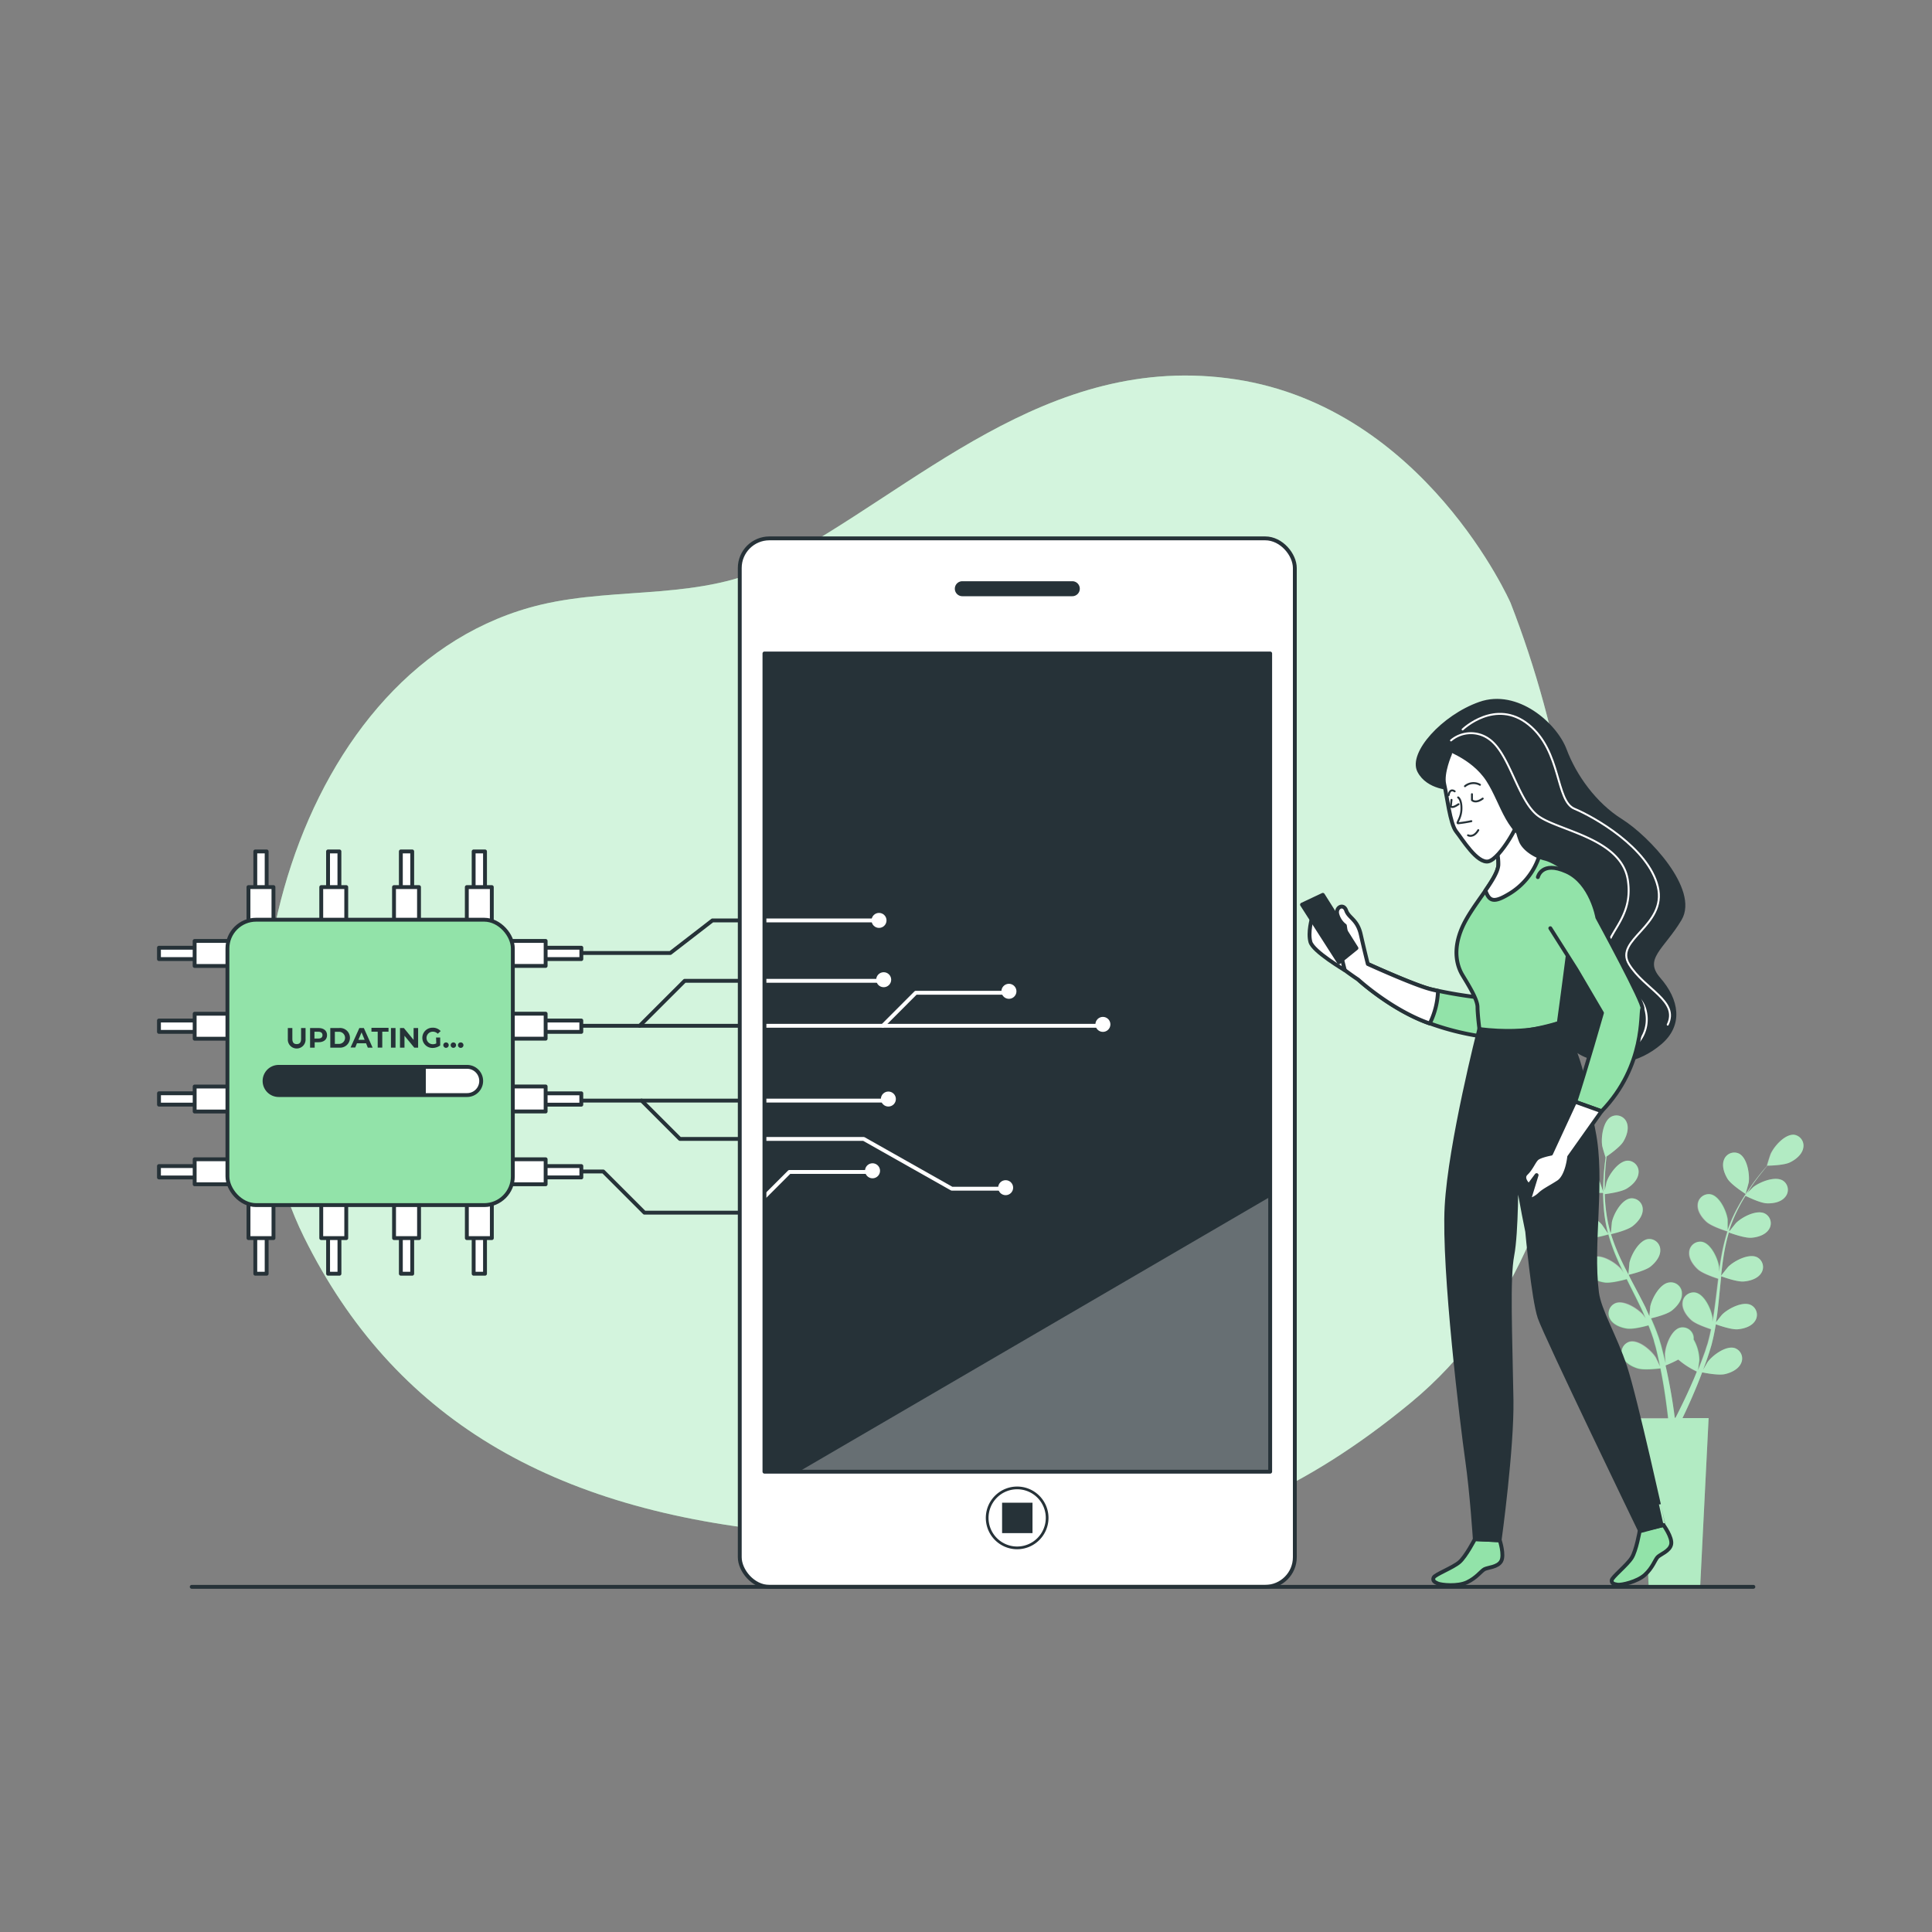 <svg xmlns="http://www.w3.org/2000/svg" xmlns:xlink="http://www.w3.org/1999/xlink" viewBox="0 0 500 500"><rect x="0" y="0" width="500" height="500" fill="#808080" stroke="none"/><defs><clipPath id="freepik--clip-path--inject-121"><rect x="197.84" y="169.12" width="130.88" height="211.75" style="fill:#263238;stroke:#263238;stroke-linecap:round;stroke-linejoin:round"></rect></clipPath></defs><g id="freepik--background-simple--inject-121"><path d="M390.92,156s-22.17-50.36-71.13-57.82-83.15,28.91-119.18,47.57c-18.87,9.76-40.42,6-60.45,10.7C76.12,171.58,52,266.3,78.67,320.16c23.09,46.63,63.74,70.87,125.64,76.47s105.31,12.12,160.74-33.57S416.79,222.24,390.92,156Z" style="fill:#92E3A9"></path><path d="M390.92,156s-22.17-50.36-71.13-57.82-83.15,28.91-119.18,47.57c-18.87,9.76-40.42,6-60.45,10.7C76.12,171.58,52,266.3,78.67,320.16c23.09,46.63,63.74,70.87,125.64,76.47s105.31,12.12,160.74-33.57S416.79,222.24,390.92,156Z" style="fill:#fff;opacity:0.6"></path></g><g id="freepik--Plant--inject-121"><path d="M451.77,309s.77-2.81.8-3c.29-2.13-.39-6.43-2.56-7.47a2.85,2.85,0,0,0-3.88,1.71c-.58,1.6.16,3.56,1,4.91C448.19,306.74,451.77,309,451.77,309Z" style="fill:#92E3A9"></path><path d="M464.4,293.66c-2.4-.25-5.25,3-6.12,5-.08.17-1,3-.91,3h.05c-.45.51-.93,1.07-1.45,1.69-.93,1.15-2,2.46-3,4a51,51,0,0,0-3.14,5,37,37,0,0,0-2.68,6l0,.08c0-.71,0-2.68,0-2.83-.28-2.14-2.07-6.1-4.44-6.54a2.86,2.86,0,0,0-3.29,2.68c-.14,1.7,1.09,3.4,2.29,4.47,1.35,1.21,5.1,2.37,5.4,2.47a52,52,0,0,0-1.58,6.54c-.23,1.29-.42,2.6-.6,3.91,0-.61,0-1.16,0-1.23-.28-2.14-2.07-6.1-4.44-6.54a2.85,2.85,0,0,0-3.28,2.69c-.14,1.69,1.09,3.39,2.28,4.46s4.4,2.15,5.25,2.42c-.07.5-.13,1-.19,1.51-.29,2.42-.57,4.83-.92,7.19-.12.83-.27,1.65-.41,2.46,0-.54,0-1,0-1.07-.28-2.13-2.07-6.09-4.44-6.53a2.86,2.86,0,0,0-3.29,2.68c-.14,1.7,1.09,3.4,2.29,4.47s4.09,2,5.09,2.36c-.18.83-.35,1.67-.56,2.46-.15.55-.26,1.08-.45,1.61s-.34,1.06-.51,1.59c-.36,1-.73,2-1.11,3-.25.67-.51,1.31-.77,1.95.13-.83.35-2.45.35-2.59a11,11,0,0,0-1.48-5.39,3.33,3.33,0,0,0,0-.63,2.86,2.86,0,0,0-3.49-2.42c-2.33.62-3.8,4.71-3.91,6.86,0,.13.07,1.51.14,2.38-.12-.51-.22-1-.35-1.52-.25-1-.52-2.05-.81-3.15q-.24-.78-.48-1.59c-.15-.54-.38-1.08-.57-1.63-.46-1.26-1-2.51-1.54-3.76.9-.22,4.09-1,5.37-2s2.63-2.58,2.61-4.28A2.86,2.86,0,0,0,432,331.9c-2.39.26-4.47,4.08-4.91,6.19,0,.13-.17,1.68-.23,2.53-.34-.75-.68-1.5-1-2.25-1.07-2.16-2.22-4.3-3.36-6.45-.35-.66-.69-1.32-1-2,.32-.08,4.13-1,5.57-2.06,1.27-1,2.63-2.58,2.61-4.28a2.85,2.85,0,0,0-3.08-2.92c-2.39.26-4.47,4.08-4.91,6.18,0,.16-.23,2.39-.25,3-.76-1.45-1.5-2.91-2.17-4.37a51.72,51.72,0,0,1-2.35-6.08c.15,0,4.13-.94,5.6-2.06,1.28-1,2.63-2.58,2.62-4.28a2.85,2.85,0,0,0-3.08-2.92c-2.4.26-4.48,4.07-4.91,6.18,0,.14-.18,1.84-.24,2.64l-.14,0a37.51,37.51,0,0,1-1.22-6.44c-.14-1.19-.2-2.34-.23-3.47.76-.09,4.22-.55,5.66-1.42s2.89-2.27,3.07-4a2.86,2.86,0,0,0-2.74-3.24c-2.41,0-4.9,3.56-5.56,5.61,0,.11-.28,1.28-.45,2.14,0-.51,0-1,0-1.51,0-1.83.12-3.49.23-5,.08-.84.16-1.6.24-2.31.7-.48,3.49-2.44,4.34-3.85s1.52-3.35.9-4.93A2.86,2.86,0,0,0,417,289c-2.14,1.11-2.7,5.42-2.35,7.54,0,.19.84,3,.88,3l0,0c-.09.68-.19,1.4-.27,2.2-.15,1.48-.3,3.15-.34,5a49.82,49.82,0,0,0,.14,5.91,37,37,0,0,0,1.09,6.52l0,.08c-.38-.6-1.5-2.23-1.6-2.34-1.41-1.63-5.08-3.95-7.3-3a2.85,2.85,0,0,0-1.26,4.06c.81,1.49,2.78,2.22,4.37,2.46,1.79.26,5.57-.84,5.87-.93a49.2,49.2,0,0,0,2.28,6.34c.52,1.2,1.08,2.4,1.66,3.59-.34-.51-.65-1-.7-1-1.41-1.63-5.09-3.95-7.31-3a2.85,2.85,0,0,0-1.26,4.05c.82,1.5,2.78,2.23,4.37,2.46s4.85-.63,5.7-.87c.23.45.45.91.68,1.36,1.09,2.18,2.19,4.35,3.21,6.51.35.76.68,1.52,1,2.28-.31-.45-.57-.82-.62-.87-1.41-1.63-5.08-4-7.3-3a2.85,2.85,0,0,0-1.26,4.06c.82,1.49,2.78,2.22,4.37,2.45s4.53-.55,5.55-.83c.31.79.62,1.58.89,2.36.17.54.37,1,.51,1.59s.3,1.08.45,1.6c.25,1,.51,2.1.72,3.11.16.7.29,1.37.43,2-.35-.76-1.06-2.23-1.13-2.35-1.15-1.82-4.43-4.67-6.77-4.07a2.85,2.85,0,0,0-1.86,3.81c.59,1.6,2.41,2.62,3.95,3.09,1.69.52,5.44.05,5.91,0,.22,1.12.43,2.21.61,3.24.63,3.58,1,6.58,1.26,8.69.05.37.08.7.12,1h-7.26l2.24,43.66H440L442.19,367h-6.76l.15-.31c.93-1.93,2.21-4.71,3.6-8.11.44-1.07.89-2.22,1.34-3.41.46.09,4.17.85,5.9.45,1.56-.35,3.46-1.24,4.16-2.79A2.85,2.85,0,0,0,449,348.9c-2.28-.76-5.77,1.83-7.05,3.56-.07.1-.77,1.3-1.19,2.07.18-.49.36-1,.54-1.46.37-1,.7-2,1.06-3.08l.48-1.59c.17-.53.28-1.11.43-1.67.31-1.31.56-2.64.79-4,.87.32,4,1.4,5.59,1.29s3.61-.7,4.54-2.13a2.85,2.85,0,0,0-1-4.13c-2.14-1.11-6,.93-7.51,2.45-.09.09-1.06,1.3-1.58,2,.12-.81.26-1.63.36-2.45.29-2.39.52-4.82.76-7.24.07-.74.15-1.48.23-2.22.31.12,4,1.48,5.78,1.35,1.6-.11,3.61-.7,4.54-2.12a2.86,2.86,0,0,0-1-4.14c-2.14-1.1-6,.93-7.51,2.45-.11.12-1.51,1.86-1.84,2.32.17-1.62.36-3.24.61-4.83a49.22,49.22,0,0,1,1.39-6.37c.14.06,4,1.5,5.81,1.37,1.6-.11,3.61-.7,4.54-2.13a2.84,2.84,0,0,0-1-4.13c-2.14-1.11-6,.93-7.5,2.45-.1.1-1.17,1.43-1.66,2.07l-.12-.06a36.36,36.36,0,0,1,2.53-6.05c.54-1.07,1.13-2.06,1.72-3,.68.34,3.83,1.87,5.5,1.94s3.67-.3,4.75-1.62a2.84,2.84,0,0,0-.5-4.21c-2-1.34-6,.27-7.73,1.61-.09.07-.94.92-1.55,1.54.28-.43.55-.87.82-1.28,1-1.52,2-2.84,2.93-4,.53-.66,1-1.25,1.47-1.79.85,0,4.26-.12,5.75-.82s3.12-2,3.47-3.62A2.86,2.86,0,0,0,464.4,293.66ZM437.87,358c-1.45,3.33-2.78,6-3.74,7.94-.19.38-.37.72-.53,1h-.16c-.05-.37-.1-.77-.16-1.23-.29-2.12-.75-5.14-1.47-8.74-.22-1.14-.48-2.35-.76-3.59a30.62,30.62,0,0,0,3.29-1.55,21.28,21.28,0,0,0,4.81,3.1C438.72,356.05,438.29,357.08,437.87,358Z" style="fill:#92E3A9"></path><path d="M409,308.06c1.73.76,6,.66,6,.66s-.91-2.77-1-2.93c-.93-2-3.86-5.15-6.25-4.83a2.86,2.86,0,0,0-2.29,3.58C405.82,306.19,407.51,307.42,409,308.06Z" style="fill:#92E3A9"></path><path d="M409,308.06c1.73.76,6,.66,6,.66s-.91-2.77-1-2.93c-.93-2-3.86-5.15-6.25-4.83a2.86,2.86,0,0,0-2.29,3.58C405.82,306.19,407.51,307.42,409,308.06Z" style="fill:#fff;opacity:0.3"></path><path d="M451.77,309s.77-2.81.8-3c.29-2.13-.39-6.43-2.56-7.47a2.85,2.85,0,0,0-3.88,1.71c-.58,1.6.16,3.56,1,4.91C448.19,306.74,451.77,309,451.77,309Z" style="fill:#fff;opacity:0.3"></path><path d="M416.32,319.39a49.2,49.2,0,0,0,2.28,6.34c.52,1.2,1.08,2.4,1.66,3.59-.34-.51-.65-1-.7-1-1.41-1.63-5.09-3.95-7.31-3a2.85,2.85,0,0,0-1.26,4.05c.82,1.5,2.78,2.23,4.37,2.46s4.85-.63,5.7-.87c.23.45.45.91.68,1.36,1.09,2.18,2.19,4.35,3.21,6.51.35.76.68,1.52,1,2.28-.31-.45-.57-.82-.62-.87-1.41-1.63-5.08-4-7.3-3a2.85,2.85,0,0,0-1.26,4.06c.82,1.49,2.78,2.22,4.37,2.45s4.53-.55,5.55-.83c.31.79.62,1.58.89,2.36.17.54.37,1,.51,1.59s.3,1.08.45,1.6c.25,1,.51,2.1.72,3.11.16.7.29,1.37.43,2-.35-.76-1.06-2.23-1.13-2.35-1.15-1.82-4.43-4.67-6.77-4.07a2.85,2.85,0,0,0-1.86,3.81c.59,1.6,2.41,2.62,3.95,3.09,1.69.52,5.44.05,5.91,0,.22,1.12.43,2.21.61,3.24.63,3.58,1,6.58,1.26,8.69.05.37.08.7.12,1h-7.26l2.24,43.66H440L442.19,367h-6.76l.15-.31c.93-1.93,2.21-4.71,3.6-8.11.44-1.07.89-2.22,1.34-3.41.46.09,4.17.85,5.9.45,1.56-.35,3.46-1.24,4.16-2.79A2.85,2.85,0,0,0,449,348.9c-2.28-.76-5.77,1.83-7.05,3.56-.07.1-.77,1.3-1.19,2.07.18-.49.36-1,.54-1.46.37-1,.7-2,1.06-3.08l.48-1.59c.17-.53.28-1.11.43-1.67.31-1.31.56-2.64.79-4,.87.32,4,1.4,5.59,1.29s3.61-.7,4.54-2.13a2.85,2.85,0,0,0-1-4.13c-2.14-1.11-6,.93-7.51,2.45-.09.09-1.06,1.3-1.58,2,.12-.81.26-1.63.36-2.45.29-2.39.52-4.82.76-7.24.07-.74.15-1.48.23-2.22.31.12,4,1.48,5.78,1.35,1.6-.11,3.61-.7,4.54-2.12a2.86,2.86,0,0,0-1-4.14c-2.14-1.1-6,.93-7.51,2.45-.11.12-1.51,1.86-1.84,2.32.17-1.62.36-3.24.61-4.83a49.22,49.22,0,0,1,1.39-6.37c.14.06,4,1.5,5.81,1.37,1.6-.11,3.61-.7,4.54-2.13a2.84,2.84,0,0,0-1-4.13c-2.14-1.11-6,.93-7.5,2.45-.1.1-1.17,1.43-1.66,2.07l-.12-.06a36.36,36.36,0,0,1,2.53-6.05c.54-1.07,1.13-2.06,1.72-3,.68.34,3.83,1.87,5.5,1.94s3.67-.3,4.75-1.62a2.84,2.84,0,0,0-.5-4.21c-2-1.34-6,.27-7.73,1.61-.09.07-.94.92-1.55,1.54.28-.43.55-.87.82-1.28,1-1.52,2-2.84,2.93-4,.53-.66,1-1.25,1.47-1.79.85,0,4.26-.12,5.75-.82s3.12-2,3.47-3.62a2.86,2.86,0,0,0-2.38-3.52c-2.4-.25-5.25,3-6.12,5-.08.17-1,3-.91,3h.05c-.45.51-.93,1.07-1.45,1.69-.93,1.15-2,2.46-3,4a51,51,0,0,0-3.14,5,37,37,0,0,0-2.68,6l0,.08c0-.71,0-2.68,0-2.83-.28-2.14-2.07-6.1-4.44-6.54a2.86,2.86,0,0,0-3.29,2.68c-.14,1.7,1.09,3.4,2.29,4.47,1.35,1.21,5.1,2.37,5.4,2.47a52,52,0,0,0-1.58,6.54c-.23,1.29-.42,2.6-.6,3.91,0-.61,0-1.16,0-1.23-.28-2.14-2.07-6.1-4.44-6.54a2.85,2.85,0,0,0-3.28,2.69c-.14,1.69,1.09,3.39,2.28,4.46s4.4,2.15,5.25,2.42c-.07.5-.13,1-.19,1.51-.29,2.42-.57,4.83-.92,7.19-.12.83-.27,1.65-.41,2.46,0-.54,0-1,0-1.07-.28-2.13-2.07-6.09-4.44-6.53a2.86,2.86,0,0,0-3.29,2.68c-.14,1.7,1.09,3.4,2.29,4.47s4.09,2,5.09,2.36c-.18.83-.35,1.67-.56,2.46-.15.55-.26,1.08-.45,1.61s-.34,1.06-.51,1.59c-.36,1-.73,2-1.11,3-.25.67-.51,1.31-.77,1.95.13-.83.35-2.45.35-2.59a11,11,0,0,0-1.48-5.39,3.33,3.33,0,0,0,0-.63,2.86,2.86,0,0,0-3.49-2.42c-2.33.62-3.8,4.71-3.91,6.86,0,.13.07,1.51.14,2.38-.12-.51-.22-1-.35-1.52-.25-1-.52-2.05-.81-3.15q-.24-.78-.48-1.59c-.15-.54-.38-1.08-.57-1.63-.46-1.26-1-2.51-1.54-3.76.9-.22,4.09-1,5.37-2s2.63-2.58,2.61-4.28A2.86,2.86,0,0,0,432,331.9c-2.39.26-4.47,4.08-4.91,6.19,0,.13-.17,1.68-.23,2.53-.34-.75-.68-1.5-1-2.25-1.07-2.16-2.22-4.3-3.36-6.45-.35-.66-.69-1.32-1-2,.32-.08,4.13-1,5.57-2.06,1.27-1,2.63-2.58,2.61-4.28a2.85,2.85,0,0,0-3.08-2.92c-2.39.26-4.47,4.08-4.91,6.18,0,.16-.23,2.39-.25,3-.76-1.45-1.5-2.91-2.17-4.37a51.72,51.72,0,0,1-2.35-6.08c.15,0,4.13-.94,5.6-2.06,1.28-1,2.63-2.58,2.62-4.28a2.85,2.85,0,0,0-3.08-2.92c-2.4.26-4.48,4.07-4.91,6.18,0,.14-.18,1.84-.24,2.64l-.14,0a37.51,37.51,0,0,1-1.22-6.44c-.14-1.19-.2-2.34-.23-3.47.76-.09,4.22-.55,5.66-1.42s2.89-2.27,3.07-4a2.86,2.86,0,0,0-2.74-3.24c-2.41,0-4.9,3.56-5.56,5.61,0,.11-.28,1.28-.45,2.14,0-.51,0-1,0-1.51,0-1.83.12-3.49.23-5,.08-.84.16-1.6.24-2.31.7-.48,3.49-2.44,4.34-3.85s1.52-3.35.9-4.93A2.86,2.86,0,0,0,417,289c-2.14,1.11-2.7,5.42-2.35,7.54,0,.19.84,3,.88,3l0,0c-.09.68-.19,1.4-.27,2.2-.15,1.48-.3,3.15-.34,5a49.82,49.82,0,0,0,.14,5.91,37,37,0,0,0,1.09,6.52l0,.08c-.38-.6-1.5-2.23-1.6-2.34-1.41-1.63-5.08-3.95-7.3-3a2.85,2.85,0,0,0-1.26,4.06c.81,1.49,2.78,2.22,4.37,2.46C412.24,320.58,416,319.48,416.32,319.39Zm18,32.51a21.28,21.28,0,0,0,4.81,3.1c-.43,1.05-.86,2.08-1.28,3-1.45,3.33-2.78,6-3.74,7.94-.19.38-.37.72-.53,1h-.16c-.05-.37-.1-.77-.16-1.23-.29-2.12-.75-5.14-1.47-8.74-.22-1.14-.48-2.35-.76-3.59A30.62,30.62,0,0,0,434.34,351.9Z" style="fill:#fff;opacity:0.3"></path></g><g id="freepik--device-1--inject-121"><polyline points="148.72 246.63 173.48 246.63 184.39 238.2 227.49 238.2" style="fill:none;stroke:#263238;stroke-linecap:round;stroke-linejoin:round"></polyline><line x1="147.23" y1="265.48" x2="268.66" y2="265.48" style="fill:none;stroke:#263238;stroke-linecap:round;stroke-linejoin:round"></line><polyline points="148.72 284.83 166.04 284.83 175.96 294.75 223.52 294.75 246.34 307.64 259.73 307.64" style="fill:none;stroke:#263238;stroke-linecap:round;stroke-linejoin:round"></polyline><polyline points="148.22 303.18 156.12 303.18 166.78 313.84 193.76 313.84 204.3 303.3 225.01 303.3" style="fill:none;stroke:#263238;stroke-linecap:round;stroke-linejoin:round"></polyline><polyline points="165.54 265.48 177.2 253.83 228.48 253.83" style="fill:none;stroke:#263238;stroke-linecap:round;stroke-linejoin:round"></polyline><line x1="166.04" y1="284.83" x2="229.48" y2="284.83" style="fill:none;stroke:#263238;stroke-linecap:round;stroke-linejoin:round"></line><rect x="66.07" y="220.35" width="2.94" height="13.24" style="fill:#fff;stroke:#263238;stroke-linecap:round;stroke-linejoin:round"></rect><rect x="64.3" y="229.58" width="6.47" height="13.24" style="fill:#fff;stroke:#263238;stroke-linecap:round;stroke-linejoin:round"></rect><rect x="84.9" y="220.35" width="2.94" height="13.24" style="fill:#fff;stroke:#263238;stroke-linecap:round;stroke-linejoin:round"></rect><rect x="83.14" y="229.58" width="6.47" height="13.24" style="fill:#fff;stroke:#263238;stroke-linecap:round;stroke-linejoin:round"></rect><rect x="103.74" y="220.35" width="2.94" height="13.24" style="fill:#fff;stroke:#263238;stroke-linecap:round;stroke-linejoin:round"></rect><rect x="101.97" y="229.58" width="6.47" height="13.24" style="fill:#fff;stroke:#263238;stroke-linecap:round;stroke-linejoin:round"></rect><rect x="122.58" y="220.35" width="2.94" height="13.24" style="fill:#fff;stroke:#263238;stroke-linecap:round;stroke-linejoin:round"></rect><rect x="120.81" y="229.58" width="6.47" height="13.24" style="fill:#fff;stroke:#263238;stroke-linecap:round;stroke-linejoin:round"></rect><rect x="122.58" y="316.41" width="2.94" height="13.24" transform="translate(248.1 646.05) rotate(180)" style="fill:#fff;stroke:#263238;stroke-linecap:round;stroke-linejoin:round"></rect><rect x="120.81" y="307.17" width="6.47" height="13.24" transform="translate(248.1 627.59) rotate(180)" style="fill:#fff;stroke:#263238;stroke-linecap:round;stroke-linejoin:round"></rect><rect x="103.74" y="316.41" width="2.94" height="13.24" transform="translate(210.42 646.05) rotate(180)" style="fill:#fff;stroke:#263238;stroke-linecap:round;stroke-linejoin:round"></rect><rect x="101.97" y="307.17" width="6.47" height="13.24" transform="translate(210.42 627.59) rotate(180)" style="fill:#fff;stroke:#263238;stroke-linecap:round;stroke-linejoin:round"></rect><rect x="84.9" y="316.41" width="2.94" height="13.24" transform="translate(172.75 646.05) rotate(180)" style="fill:#fff;stroke:#263238;stroke-linecap:round;stroke-linejoin:round"></rect><rect x="83.14" y="307.17" width="6.47" height="13.24" transform="translate(172.75 627.59) rotate(180)" style="fill:#fff;stroke:#263238;stroke-linecap:round;stroke-linejoin:round"></rect><rect x="66.07" y="316.41" width="2.94" height="13.24" transform="translate(135.08 646.05) rotate(180)" style="fill:#fff;stroke:#263238;stroke-linecap:round;stroke-linejoin:round"></rect><rect x="64.3" y="307.17" width="6.47" height="13.24" transform="translate(135.08 627.59) rotate(180)" style="fill:#fff;stroke:#263238;stroke-linecap:round;stroke-linejoin:round"></rect><rect x="142.35" y="240.12" width="2.94" height="13.24" transform="translate(390.57 102.92) rotate(90)" style="fill:#fff;stroke:#263238;stroke-linecap:round;stroke-linejoin:round"></rect><rect x="131.35" y="240.12" width="6.47" height="13.24" transform="translate(381.33 112.16) rotate(90)" style="fill:#fff;stroke:#263238;stroke-linecap:round;stroke-linejoin:round"></rect><rect x="142.35" y="258.96" width="2.94" height="13.24" transform="translate(409.4 121.76) rotate(90)" style="fill:#fff;stroke:#263238;stroke-linecap:round;stroke-linejoin:round"></rect><rect x="131.35" y="258.96" width="6.47" height="13.24" transform="translate(400.17 130.99) rotate(90)" style="fill:#fff;stroke:#263238;stroke-linecap:round;stroke-linejoin:round"></rect><rect x="142.35" y="277.8" width="2.94" height="13.24" transform="translate(428.24 140.6) rotate(90)" style="fill:#fff;stroke:#263238;stroke-linecap:round;stroke-linejoin:round"></rect><rect x="131.35" y="277.8" width="6.47" height="13.24" transform="translate(419.01 149.83) rotate(90)" style="fill:#fff;stroke:#263238;stroke-linecap:round;stroke-linejoin:round"></rect><rect x="142.35" y="296.63" width="2.94" height="13.24" transform="translate(447.08 159.43) rotate(90)" style="fill:#fff;stroke:#263238;stroke-linecap:round;stroke-linejoin:round"></rect><rect x="131.35" y="296.63" width="6.47" height="13.24" transform="translate(437.84 168.67) rotate(90)" style="fill:#fff;stroke:#263238;stroke-linecap:round;stroke-linejoin:round"></rect><rect x="46.3" y="296.63" width="2.94" height="13.24" transform="translate(-255.49 351.02) rotate(-90)" style="fill:#fff;stroke:#263238;stroke-linecap:round;stroke-linejoin:round"></rect><rect x="53.76" y="296.63" width="6.47" height="13.24" transform="translate(-246.25 360.25) rotate(-90)" style="fill:#fff;stroke:#263238;stroke-linecap:round;stroke-linejoin:round"></rect><rect x="46.3" y="277.8" width="2.94" height="13.24" transform="translate(-236.65 332.18) rotate(-90)" style="fill:#fff;stroke:#263238;stroke-linecap:round;stroke-linejoin:round"></rect><rect x="53.76" y="277.8" width="6.47" height="13.24" transform="translate(-227.42 341.42) rotate(-90)" style="fill:#fff;stroke:#263238;stroke-linecap:round;stroke-linejoin:round"></rect><rect x="46.3" y="258.96" width="2.94" height="13.24" transform="translate(-217.82 313.35) rotate(-90)" style="fill:#fff;stroke:#263238;stroke-linecap:round;stroke-linejoin:round"></rect><rect x="53.76" y="258.96" width="6.47" height="13.24" transform="translate(-208.58 322.58) rotate(-90)" style="fill:#fff;stroke:#263238;stroke-linecap:round;stroke-linejoin:round"></rect><rect x="46.3" y="240.12" width="2.94" height="13.24" transform="translate(-198.98 294.51) rotate(-90)" style="fill:#fff;stroke:#263238;stroke-linecap:round;stroke-linejoin:round"></rect><rect x="53.76" y="240.12" width="6.47" height="13.24" transform="translate(-189.75 303.75) rotate(-90)" style="fill:#fff;stroke:#263238;stroke-linecap:round;stroke-linejoin:round"></rect><rect x="58.86" y="238.02" width="73.86" height="73.86" rx="7.43" style="fill:#92E3A9;stroke:#263238;stroke-linecap:round;stroke-linejoin:round"></rect><path d="M72.12,283.4a3.65,3.65,0,1,1,0-7.3h48.76a3.65,3.65,0,1,1,0,7.3Z" style="fill:#fff"></path><path d="M120.88,276.6a3.15,3.15,0,1,1,0,6.3H72.12a3.15,3.15,0,1,1,0-6.3h48.76m0-1H72.12a4.15,4.15,0,1,0,0,8.3h48.76a4.15,4.15,0,1,0,0-8.3Z" style="fill:#263238"></path><path d="M109.7,276.6H73.3c-2.39,0-4.34,1.41-4.34,3.15s2,3.15,4.34,3.15h36.4Z" style="fill:#263238;stroke:#263238;stroke-linecap:round;stroke-linejoin:round"></path><path d="M74.49,268.9v-2.85h1.17v2.8c0,1,.42,1.36,1.13,1.36s1.13-.39,1.13-1.36v-2.8h1.16v2.85a2.3,2.3,0,1,1-4.59,0Z" style="fill:#263238"></path><path d="M84.64,267.9c0,1.13-.84,1.83-2.2,1.83h-1v1.4H80.25v-5.08h2.19C83.8,266.05,84.64,266.76,84.64,267.9Zm-1.18,0c0-.56-.37-.89-1.08-.89h-1v1.76h1C83.09,268.77,83.46,268.45,83.46,267.9Z" style="fill:#263238"></path><path d="M85.48,266.05h2.31a2.55,2.55,0,1,1,0,5.08H85.48Zm2.25,4.11a1.57,1.57,0,1,0,0-3.14H86.66v3.14Z" style="fill:#263238"></path><path d="M94.74,270H92.38l-.44,1.09H90.73L93,266.05h1.16l2.27,5.08H95.19Zm-.37-.89-.8-1.94-.81,1.94Z" style="fill:#263238"></path><path d="M97.75,267H96.13v-1h4.42v1H98.93v4.12H97.75Z" style="fill:#263238"></path><path d="M101.18,266.05h1.18v5.08h-1.18Z" style="fill:#263238"></path><path d="M108.21,266.05v5.08h-1l-2.53-3.08v3.08h-1.16v-5.08h1l2.52,3.08v-3.08Z" style="fill:#263238"></path><path d="M112.85,268.51h1.07v2.06a3.49,3.49,0,0,1-2,.64,2.62,2.62,0,1,1,0-5.24,2.73,2.73,0,0,1,2.13.87l-.76.7A1.72,1.72,0,0,0,112,267a1.62,1.62,0,1,0,0,3.24,1.87,1.87,0,0,0,.91-.21Z" style="fill:#263238"></path><path d="M114.73,270.48a.7.7,0,1,1,1.4,0,.7.7,0,1,1-1.4,0Z" style="fill:#263238"></path><path d="M116.63,270.48a.7.7,0,1,1,1.4,0,.7.7,0,1,1-1.4,0Z" style="fill:#263238"></path><path d="M118.53,270.48a.68.68,0,0,1,.7-.7.69.69,0,0,1,.71.7.7.7,0,0,1-.71.71A.69.69,0,0,1,118.53,270.48Z" style="fill:#263238"></path></g><g id="freepik--device-2--inject-121"><rect x="191.45" y="139.33" width="143.65" height="271.34" rx="7.67" style="fill:#fff;stroke:#263238;stroke-linecap:round;stroke-linejoin:round"></rect><rect x="197.84" y="169.12" width="130.88" height="211.75" style="fill:#263238"></rect><g style="clip-path:url(#freepik--clip-path--inject-121)"><polygon points="328.72 309.73 206.71 380.88 328.72 380.88 328.72 309.73" style="fill:#fff;opacity:0.3"></polygon><polyline points="137.72 246.63 167.48 246.63 178.39 238.2 227.49 238.2" style="fill:none;stroke:#fff;stroke-linecap:round;stroke-linejoin:round"></polyline><polyline points="228.47 265.47 237.01 256.92 260.64 256.92" style="fill:none;stroke:#fff;stroke-linecap:round;stroke-linejoin:round"></polyline><line x1="136.23" y1="265.48" x2="285.2" y2="265.48" style="fill:none;stroke:#fff;stroke-linecap:round;stroke-linejoin:round"></line><circle cx="227.49" cy="238.2" r="1.94" style="fill:#fff"></circle><circle cx="285.43" cy="265.11" r="1.94" style="fill:#fff"></circle><path d="M263.05,256.55a1.94,1.94,0,1,0-1.94,1.94A1.94,1.94,0,0,0,263.05,256.55Z" style="fill:#fff"></path><circle cx="228.7" cy="253.55" r="1.94" style="fill:#fff"></circle><circle cx="229.91" cy="284.43" r="1.94" style="fill:#fff"></circle><path d="M227.75,303a1.94,1.94,0,1,0-1.94,1.94A1.94,1.94,0,0,0,227.75,303Z" style="fill:#fff"></path><circle cx="260.26" cy="307.37" r="1.94" style="fill:#fff"></circle><polyline points="137.72 284.83 160.04 284.83 169.96 294.75 223.52 294.75 246.34 307.64 259.73 307.64" style="fill:none;stroke:#fff;stroke-linecap:round;stroke-linejoin:round"></polyline><polyline points="137.22 303.18 150.12 303.18 160.78 313.84 193.76 313.84 204.3 303.3 225.01 303.3" style="fill:none;stroke:#fff;stroke-linecap:round;stroke-linejoin:round"></polyline><polyline points="159.54 265.48 171.2 253.83 228.48 253.83" style="fill:none;stroke:#fff;stroke-linecap:round;stroke-linejoin:round"></polyline><line x1="160.04" y1="284.83" x2="229.48" y2="284.83" style="fill:none;stroke:#fff;stroke-linecap:round;stroke-linejoin:round"></line></g><rect x="197.84" y="169.12" width="130.88" height="211.75" style="fill:none;stroke:#263238;stroke-linecap:round;stroke-linejoin:round"></rect><path d="M277.51,154.3H249.05a1.94,1.94,0,0,1-1.94-1.94h0a1.94,1.94,0,0,1,1.94-1.94h28.46a1.94,1.94,0,0,1,1.94,1.94h0A1.94,1.94,0,0,1,277.51,154.3Z" style="fill:#263238"></path><path d="M271,392.83a7.76,7.76,0,1,0-7.76,7.76A7.77,7.77,0,0,0,271,392.83Z" style="fill:#fff;stroke:#263238;stroke-linecap:round;stroke-linejoin:round;stroke-width:0.704px"></path><rect x="259.34" y="388.9" width="7.87" height="7.87" style="fill:#263238"></rect></g><g id="freepik--Character--inject-121"><path d="M381.71,248.08l-.23,9.91a113.8,113.8,0,0,1-11.25-2c-4.42-1.13-16.24-6.52-16.24-6.52l-2.49,4s8,7.36,17.52,11a68.23,68.23,0,0,0,18,4.18s3.08-.27,4-11.19,2.88-21.47.21-24.27S383,235.12,381.71,248.08Z" style="fill:#92E3A9;stroke:#263238;stroke-linecap:round;stroke-linejoin:round"></path><path d="M370.23,256c-4.42-1.13-16.24-6.52-16.24-6.52h0s-.93-3.68-1.82-7.63-3.09-4.24-3.78-6.21-2.93-.81-2.24,1.17a5.4,5.4,0,0,0,1.9,2.74l.64,4.18-.83-.55a32.76,32.76,0,0,0-2.56-2.44c-.23-.16-.53-.09-.87.13l-1.77-1.2s-2.33,5.34-.89,6.6a20.26,20.26,0,0,0,2.09,1.44,76.22,76.22,0,0,0,7.64,5.82s8,7.36,17.52,11l1,.36a20.42,20.42,0,0,0,2.13-8.45C371.47,256.31,370.83,256.16,370.23,256Z" style="fill:#fff;stroke:#263238;stroke-linecap:round;stroke-linejoin:round"></path><path d="M339.52,237.65s-1.07,3.65-.39,6.12,8.9,7.31,8.9,7.31-2.46-10.11-2.93-10.85S340.59,233.5,339.52,237.65Z" style="fill:#fff;stroke:#263238;stroke-linecap:round;stroke-linejoin:round"></path><polygon points="336.96 234.12 346.52 249.04 351.05 245.38 342.35 231.58 336.96 234.12" style="fill:#263238;stroke:#263238;stroke-linecap:round;stroke-linejoin:round"></polygon><path d="M375.71,204s-6.12,0-8.43-4.48,6.12-14,15.7-17.39,19.5,5.33,22,12,7.68,14,14.55,18.3,19.66,17.91,15.22,25.4-10.15,10.19-5.43,15.59,5.85,11.78.25,16.5-12.37,6.08-19.17,3.21-14.23-14.16-12.87-22.89-2.91-29.25-8.49-36.56S379.47,202.52,375.71,204Z" style="fill:#263238;stroke:#263238;stroke-linecap:round;stroke-linejoin:round"></path><path d="M385.77,216.68a12.71,12.71,0,0,1,2,7.25c-.35,3.81-6.81,10.29-9.36,16.11s-1.32,10,.08,12.33,3.87,6.21,3.89,8.24.49,5.7.49,5.7,6.62,2.62,20.54-1.55c0,0,4.23-30.72,4.2-34.76s-5.2-7.15-7.77-7.79-5.42-2.52-6.24-4.61a18.35,18.35,0,0,1-1.05-3.94Z" style="fill:#92E3A9;stroke:#263238;stroke-linecap:round;stroke-linejoin:round"></path><path d="M398.31,221.7c-2.09-.87-4.08-2.41-4.74-4.1a18.35,18.35,0,0,1-1.05-3.94l-6.75,3a12.71,12.71,0,0,1,2,7.25c-.16,1.74-1.59,4-3.34,6.55.94,2.64,2,3.31,5.78,1.08A17.81,17.81,0,0,0,398.31,221.7Z" style="fill:#fff;stroke:#263238;stroke-linecap:round;stroke-linejoin:round"></path><path d="M375.27,195.08s-2.19,5-1.5,7.9,1.51,10.24,3.07,12.18,5.46,8.45,8.4,7.76,8.5-10.16,8.57-13.22-2-9.69-7.83-14.1S375.23,192.35,375.27,195.08Z" style="fill:#fff;stroke:#263238;stroke-linecap:round;stroke-linejoin:round"></path><path d="M377.36,206.37s.92.49.86,3-1.47,3.68-.85,3.69a33.94,33.94,0,0,0,3.41-.54" style="fill:none;stroke:#263238;stroke-linecap:round;stroke-linejoin:round;stroke-width:0.5px"></path><path d="M379.92,216.17s1.38.81,2.66-1.33" style="fill:none;stroke:#263238;stroke-linecap:round;stroke-linejoin:round;stroke-width:0.5px"></path><path d="M380.94,205.53l0,1.54s.9,1,2.79-.4" style="fill:none;stroke:#263238;stroke-linecap:round;stroke-linejoin:round;stroke-width:0.5px"></path><path d="M375.65,207l-.19,1.7s.29.62,2-.57" style="fill:none;stroke:#263238;stroke-linecap:round;stroke-linejoin:round;stroke-width:0.5px"></path><path d="M379.13,203.47a3.44,3.44,0,0,1,3.88-.37" style="fill:none;stroke:#263238;stroke-linecap:round;stroke-linejoin:round;stroke-width:0.5px"></path><path d="M376.47,204.8s-1.21-1-1.57,1" style="fill:none;stroke:#263238;stroke-linecap:round;stroke-linejoin:round;stroke-width:0.5px"></path><path d="M373.28,193.36s7.79,2.3,11.8,8.48,5.1,14.68,13.21,16.54S412.94,214,412.94,214s-8.33-5.22-13.22-12-10.11-12.65-14.7-13S374.13,191.82,373.28,193.36Z" style="fill:#263238;stroke:#263238;stroke-linecap:round;stroke-linejoin:round"></path><path d="M375.52,191.62a8,8,0,0,1,9.93-.29c5.35,3.83,7.39,16.07,12.74,19.9s21.5,5.78,23.1,16.61-7,13.91-5.58,21,9.22,6.71,10.31,13.26a9.23,9.23,0,0,1-4.08,9.49" style="fill:none;stroke:#fff;stroke-linecap:round;stroke-linejoin:round;stroke-width:0.5px"></path><path d="M378.52,188.79s8.51-8.19,17.09-1.26,6.91,19.73,11.86,21.78,19.18,10.05,21.57,20.2-11.42,13.57-7.44,20.05,13,9.45,10,15.62" style="fill:none;stroke:#fff;stroke-linecap:round;stroke-linejoin:round;stroke-width:0.5px"></path><path d="M381.7,398.32s-2.32,4.49-4,5.95-6.37,3.22-6.68,4,.17,1.16,1.1,1.55,5.1.83,7.55-.33,3.59-2.86,4.46-3.36,3.48-.51,4.37-2.1-.36-5.39-.36-5.39Z" style="fill:#92E3A9;stroke:#263238;stroke-linecap:round;stroke-linejoin:round"></path><path d="M424.33,396.3s-.86,5-2.05,6.88-5.1,5-5.17,5.79.5,1,1.51,1.15,5.11-.75,7.1-2.58,2.57-3.81,3.25-4.55,3.17-1.53,3.53-3.32-2-5-2-5Z" style="fill:#92E3A9;stroke:#263238;stroke-linecap:round;stroke-linejoin:round"></path><path d="M420.6,353.74c-2.63-7.94-6.7-14.54-7.3-19.25-1.62-12.67,1.7-29.08-.87-41.71-1.66-8.1-3.29-21.57-9.05-28,0,0-7,3.2-20.54,1.55,0,0-7.57,29.6-8.46,45.88s4.07,56.94,5.3,65.53,2,20.6,2,20.6l6.42.29s3.29-23.82,3.08-36.39c-.28-16.62-.95-31.4.2-37.36s1.06-21.15,1.06-21.15,1.7,9.83,2.8,15c0,0,1.58,17.45,3.21,22.26s25.95,55.09,25.95,55.09l6.12-1.4S423.24,361.67,420.6,353.74Z" style="fill:#263238;stroke:#263238;stroke-linecap:round;stroke-linejoin:round"></path><path d="M401.22,240.22,408,250.93l6.59,11.22s-4.29,15-6.91,23l6.8,2.45C426,275.71,424.42,262,425.05,261s-11.66-23.55-11.66-23.55-1.56-9-8-11.88S398,227,398,227" style="fill:#92E3A9;stroke:#263238;stroke-linecap:round;stroke-linejoin:round"></path><path d="M407.63,285.13l-6.22,13.44s-2.91.54-3.7,1.3-1.39,2.49-2.76,3.82.72,3.11.72,3.11l2-2.68-2,6.54a6.52,6.52,0,0,0,2.73-1.5c1.18-1.14,2.54-1.7,4.88-3.21s2.82-6.53,2.82-6.53l8.39-11.84Z" style="fill:#fff;stroke:#263238;stroke-linecap:round;stroke-linejoin:round"></path></g><g id="freepik--Floor--inject-121"><line x1="49.62" y1="410.67" x2="453.77" y2="410.67" style="fill:none;stroke:#263238;stroke-linecap:round;stroke-linejoin:round"></line></g></svg>
